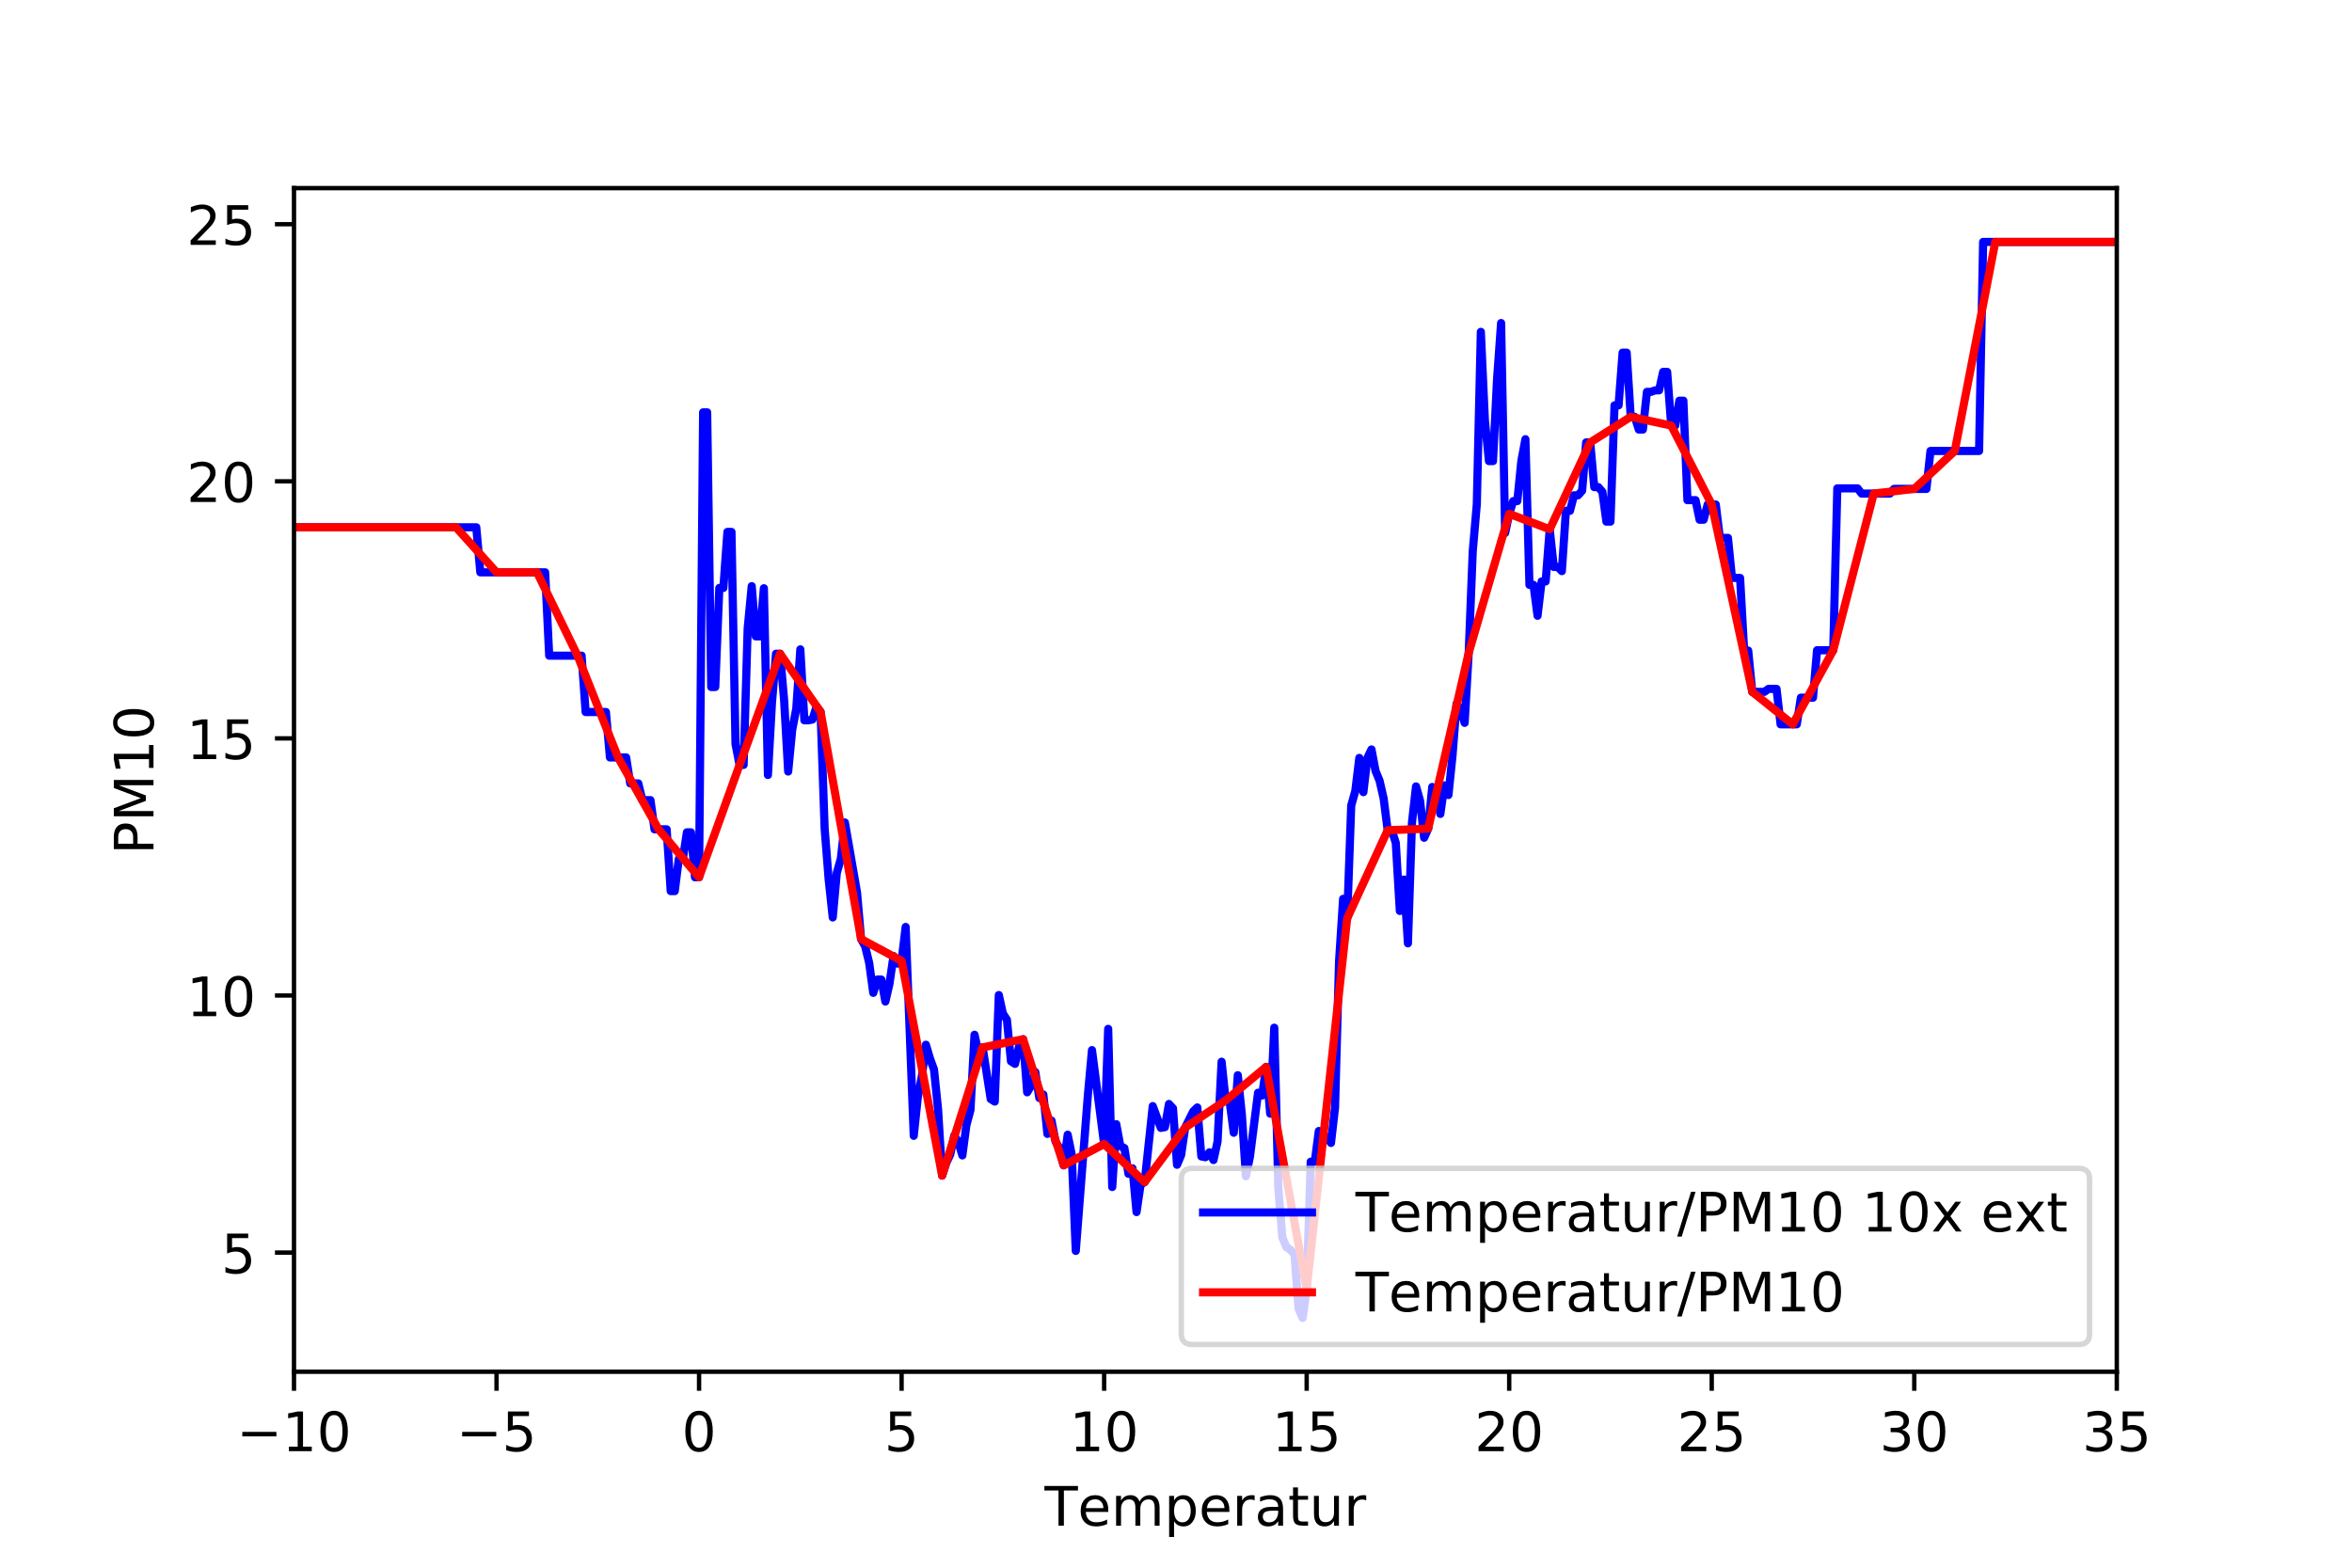 <?xml version="1.0" encoding="utf-8" standalone="no"?>
<!DOCTYPE svg PUBLIC "-//W3C//DTD SVG 1.1//EN"
  "http://www.w3.org/Graphics/SVG/1.1/DTD/svg11.dtd">
<!-- Created with matplotlib (https://matplotlib.org/) -->
<svg height="288pt" version="1.1" viewBox="0 0 432 288" width="432pt" xmlns="http://www.w3.org/2000/svg" xmlns:xlink="http://www.w3.org/1999/xlink">
 <defs>
  <style type="text/css">
*{stroke-linecap:butt;stroke-linejoin:round;}
  </style>
 </defs>
 <g id="figure_1">
  <g id="patch_1">
   <path d="M 0 288 
L 432 288 
L 432 0 
L 0 0 
z
" style="fill:#ffffff;"/>
  </g>
  <g id="axes_1">
   <g id="patch_2">
    <path d="M 54 252 
L 388.8 252 
L 388.8 34.56 
L 54 34.56 
z
" style="fill:#ffffff;"/>
   </g>
   <g id="matplotlib.axis_1">
    <g id="xtick_1">
     <g id="line2d_1">
      <defs>
       <path d="M 0 0 
L 0 3.5 
" id="mdb31ac4a32" style="stroke:#000000;stroke-width:0.8;"/>
      </defs>
      <g>
       <use style="stroke:#000000;stroke-width:0.8;" x="54" xlink:href="#mdb31ac4a32" y="252"/>
      </g>
     </g>
     <g id="text_1">
      <!-- −10 -->
      <defs>
       <path d="M 10.594 35.5 
L 73.188 35.5 
L 73.188 27.203 
L 10.594 27.203 
z
" id="DejaVuSans-8722"/>
       <path d="M 12.406 8.297 
L 28.516 8.297 
L 28.516 63.922 
L 10.984 60.406 
L 10.984 69.391 
L 28.422 72.906 
L 38.281 72.906 
L 38.281 8.297 
L 54.391 8.297 
L 54.391 0 
L 12.406 0 
z
" id="DejaVuSans-49"/>
       <path d="M 31.781 66.406 
Q 24.172 66.406 20.328 58.906 
Q 16.5 51.422 16.5 36.375 
Q 16.5 21.391 20.328 13.891 
Q 24.172 6.391 31.781 6.391 
Q 39.453 6.391 43.281 13.891 
Q 47.125 21.391 47.125 36.375 
Q 47.125 51.422 43.281 58.906 
Q 39.453 66.406 31.781 66.406 
z
M 31.781 74.219 
Q 44.047 74.219 50.516 64.516 
Q 56.984 54.828 56.984 36.375 
Q 56.984 17.969 50.516 8.266 
Q 44.047 -1.422 31.781 -1.422 
Q 19.531 -1.422 13.062 8.266 
Q 6.594 17.969 6.594 36.375 
Q 6.594 54.828 13.062 64.516 
Q 19.531 74.219 31.781 74.219 
z
" id="DejaVuSans-48"/>
      </defs>
      <g transform="translate(43.448 266.598)scale(0.1 -0.1)">
       <use xlink:href="#DejaVuSans-8722"/>
       <use x="83.789" xlink:href="#DejaVuSans-49"/>
       <use x="147.412" xlink:href="#DejaVuSans-48"/>
      </g>
     </g>
    </g>
    <g id="xtick_2">
     <g id="line2d_2">
      <g>
       <use style="stroke:#000000;stroke-width:0.8;" x="91.2" xlink:href="#mdb31ac4a32" y="252"/>
      </g>
     </g>
     <g id="text_2">
      <!-- −5 -->
      <defs>
       <path d="M 10.797 72.906 
L 49.516 72.906 
L 49.516 64.594 
L 19.828 64.594 
L 19.828 46.734 
Q 21.969 47.469 24.109 47.828 
Q 26.266 48.188 28.422 48.188 
Q 40.625 48.188 47.75 41.5 
Q 54.891 34.812 54.891 23.391 
Q 54.891 11.625 47.562 5.094 
Q 40.234 -1.422 26.906 -1.422 
Q 22.312 -1.422 17.547 -0.641 
Q 12.797 0.141 7.719 1.703 
L 7.719 11.625 
Q 12.109 9.234 16.797 8.062 
Q 21.484 6.891 26.703 6.891 
Q 35.156 6.891 40.078 11.328 
Q 45.016 15.766 45.016 23.391 
Q 45.016 31 40.078 35.438 
Q 35.156 39.891 26.703 39.891 
Q 22.75 39.891 18.812 39.016 
Q 14.891 38.141 10.797 36.281 
z
" id="DejaVuSans-53"/>
      </defs>
      <g transform="translate(83.829 266.598)scale(0.1 -0.1)">
       <use xlink:href="#DejaVuSans-8722"/>
       <use x="83.789" xlink:href="#DejaVuSans-53"/>
      </g>
     </g>
    </g>
    <g id="xtick_3">
     <g id="line2d_3">
      <g>
       <use style="stroke:#000000;stroke-width:0.8;" x="128.4" xlink:href="#mdb31ac4a32" y="252"/>
      </g>
     </g>
     <g id="text_3">
      <!-- 0 -->
      <g transform="translate(125.219 266.598)scale(0.1 -0.1)">
       <use xlink:href="#DejaVuSans-48"/>
      </g>
     </g>
    </g>
    <g id="xtick_4">
     <g id="line2d_4">
      <g>
       <use style="stroke:#000000;stroke-width:0.8;" x="165.6" xlink:href="#mdb31ac4a32" y="252"/>
      </g>
     </g>
     <g id="text_4">
      <!-- 5 -->
      <g transform="translate(162.419 266.598)scale(0.1 -0.1)">
       <use xlink:href="#DejaVuSans-53"/>
      </g>
     </g>
    </g>
    <g id="xtick_5">
     <g id="line2d_5">
      <g>
       <use style="stroke:#000000;stroke-width:0.8;" x="202.8" xlink:href="#mdb31ac4a32" y="252"/>
      </g>
     </g>
     <g id="text_5">
      <!-- 10 -->
      <g transform="translate(196.438 266.598)scale(0.1 -0.1)">
       <use xlink:href="#DejaVuSans-49"/>
       <use x="63.623" xlink:href="#DejaVuSans-48"/>
      </g>
     </g>
    </g>
    <g id="xtick_6">
     <g id="line2d_6">
      <g>
       <use style="stroke:#000000;stroke-width:0.8;" x="240" xlink:href="#mdb31ac4a32" y="252"/>
      </g>
     </g>
     <g id="text_6">
      <!-- 15 -->
      <g transform="translate(233.637 266.598)scale(0.1 -0.1)">
       <use xlink:href="#DejaVuSans-49"/>
       <use x="63.623" xlink:href="#DejaVuSans-53"/>
      </g>
     </g>
    </g>
    <g id="xtick_7">
     <g id="line2d_7">
      <g>
       <use style="stroke:#000000;stroke-width:0.8;" x="277.2" xlink:href="#mdb31ac4a32" y="252"/>
      </g>
     </g>
     <g id="text_7">
      <!-- 20 -->
      <defs>
       <path d="M 19.188 8.297 
L 53.609 8.297 
L 53.609 0 
L 7.328 0 
L 7.328 8.297 
Q 12.938 14.109 22.625 23.891 
Q 32.328 33.688 34.812 36.531 
Q 39.547 41.844 41.422 45.531 
Q 43.312 49.219 43.312 52.781 
Q 43.312 58.594 39.234 62.25 
Q 35.156 65.922 28.609 65.922 
Q 23.969 65.922 18.812 64.312 
Q 13.672 62.703 7.812 59.422 
L 7.812 69.391 
Q 13.766 71.781 18.938 73 
Q 24.125 74.219 28.422 74.219 
Q 39.75 74.219 46.484 68.547 
Q 53.219 62.891 53.219 53.422 
Q 53.219 48.922 51.531 44.891 
Q 49.859 40.875 45.406 35.406 
Q 44.188 33.984 37.641 27.219 
Q 31.109 20.453 19.188 8.297 
z
" id="DejaVuSans-50"/>
      </defs>
      <g transform="translate(270.837 266.598)scale(0.1 -0.1)">
       <use xlink:href="#DejaVuSans-50"/>
       <use x="63.623" xlink:href="#DejaVuSans-48"/>
      </g>
     </g>
    </g>
    <g id="xtick_8">
     <g id="line2d_8">
      <g>
       <use style="stroke:#000000;stroke-width:0.8;" x="314.4" xlink:href="#mdb31ac4a32" y="252"/>
      </g>
     </g>
     <g id="text_8">
      <!-- 25 -->
      <g transform="translate(308.038 266.598)scale(0.1 -0.1)">
       <use xlink:href="#DejaVuSans-50"/>
       <use x="63.623" xlink:href="#DejaVuSans-53"/>
      </g>
     </g>
    </g>
    <g id="xtick_9">
     <g id="line2d_9">
      <g>
       <use style="stroke:#000000;stroke-width:0.8;" x="351.6" xlink:href="#mdb31ac4a32" y="252"/>
      </g>
     </g>
     <g id="text_9">
      <!-- 30 -->
      <defs>
       <path d="M 40.578 39.312 
Q 47.656 37.797 51.625 33 
Q 55.609 28.219 55.609 21.188 
Q 55.609 10.406 48.188 4.484 
Q 40.766 -1.422 27.094 -1.422 
Q 22.516 -1.422 17.656 -0.516 
Q 12.797 0.391 7.625 2.203 
L 7.625 11.719 
Q 11.719 9.328 16.594 8.109 
Q 21.484 6.891 26.812 6.891 
Q 36.078 6.891 40.938 10.547 
Q 45.797 14.203 45.797 21.188 
Q 45.797 27.641 41.281 31.266 
Q 36.766 34.906 28.719 34.906 
L 20.219 34.906 
L 20.219 43.016 
L 29.109 43.016 
Q 36.375 43.016 40.234 45.922 
Q 44.094 48.828 44.094 54.297 
Q 44.094 59.906 40.109 62.906 
Q 36.141 65.922 28.719 65.922 
Q 24.656 65.922 20.016 65.031 
Q 15.375 64.156 9.812 62.312 
L 9.812 71.094 
Q 15.438 72.656 20.344 73.438 
Q 25.25 74.219 29.594 74.219 
Q 40.828 74.219 47.359 69.109 
Q 53.906 64.016 53.906 55.328 
Q 53.906 49.266 50.438 45.094 
Q 46.969 40.922 40.578 39.312 
z
" id="DejaVuSans-51"/>
      </defs>
      <g transform="translate(345.238 266.598)scale(0.1 -0.1)">
       <use xlink:href="#DejaVuSans-51"/>
       <use x="63.623" xlink:href="#DejaVuSans-48"/>
      </g>
     </g>
    </g>
    <g id="xtick_10">
     <g id="line2d_10">
      <g>
       <use style="stroke:#000000;stroke-width:0.8;" x="388.8" xlink:href="#mdb31ac4a32" y="252"/>
      </g>
     </g>
     <g id="text_10">
      <!-- 35 -->
      <g transform="translate(382.438 266.598)scale(0.1 -0.1)">
       <use xlink:href="#DejaVuSans-51"/>
       <use x="63.623" xlink:href="#DejaVuSans-53"/>
      </g>
     </g>
    </g>
    <g id="text_11">
     <!-- Temperatur -->
     <defs>
      <path d="M -0.297 72.906 
L 61.375 72.906 
L 61.375 64.594 
L 35.5 64.594 
L 35.5 0 
L 25.594 0 
L 25.594 64.594 
L -0.297 64.594 
z
" id="DejaVuSans-84"/>
      <path d="M 56.203 29.594 
L 56.203 25.203 
L 14.891 25.203 
Q 15.484 15.922 20.484 11.062 
Q 25.484 6.203 34.422 6.203 
Q 39.594 6.203 44.453 7.469 
Q 49.312 8.734 54.109 11.281 
L 54.109 2.781 
Q 49.266 0.734 44.188 -0.344 
Q 39.109 -1.422 33.891 -1.422 
Q 20.797 -1.422 13.156 6.188 
Q 5.516 13.812 5.516 26.812 
Q 5.516 40.234 12.766 48.109 
Q 20.016 56 32.328 56 
Q 43.359 56 49.781 48.891 
Q 56.203 41.797 56.203 29.594 
z
M 47.219 32.234 
Q 47.125 39.594 43.094 43.984 
Q 39.062 48.391 32.422 48.391 
Q 24.906 48.391 20.391 44.141 
Q 15.875 39.891 15.188 32.172 
z
" id="DejaVuSans-101"/>
      <path d="M 52 44.188 
Q 55.375 50.25 60.062 53.125 
Q 64.75 56 71.094 56 
Q 79.641 56 84.281 50.016 
Q 88.922 44.047 88.922 33.016 
L 88.922 0 
L 79.891 0 
L 79.891 32.719 
Q 79.891 40.578 77.094 44.375 
Q 74.312 48.188 68.609 48.188 
Q 61.625 48.188 57.562 43.547 
Q 53.516 38.922 53.516 30.906 
L 53.516 0 
L 44.484 0 
L 44.484 32.719 
Q 44.484 40.625 41.703 44.406 
Q 38.922 48.188 33.109 48.188 
Q 26.219 48.188 22.156 43.531 
Q 18.109 38.875 18.109 30.906 
L 18.109 0 
L 9.078 0 
L 9.078 54.688 
L 18.109 54.688 
L 18.109 46.188 
Q 21.188 51.219 25.484 53.609 
Q 29.781 56 35.688 56 
Q 41.656 56 45.828 52.969 
Q 50 49.953 52 44.188 
z
" id="DejaVuSans-109"/>
      <path d="M 18.109 8.203 
L 18.109 -20.797 
L 9.078 -20.797 
L 9.078 54.688 
L 18.109 54.688 
L 18.109 46.391 
Q 20.953 51.266 25.266 53.625 
Q 29.594 56 35.594 56 
Q 45.562 56 51.781 48.094 
Q 58.016 40.188 58.016 27.297 
Q 58.016 14.406 51.781 6.484 
Q 45.562 -1.422 35.594 -1.422 
Q 29.594 -1.422 25.266 0.953 
Q 20.953 3.328 18.109 8.203 
z
M 48.688 27.297 
Q 48.688 37.203 44.609 42.844 
Q 40.531 48.484 33.406 48.484 
Q 26.266 48.484 22.188 42.844 
Q 18.109 37.203 18.109 27.297 
Q 18.109 17.391 22.188 11.75 
Q 26.266 6.109 33.406 6.109 
Q 40.531 6.109 44.609 11.75 
Q 48.688 17.391 48.688 27.297 
z
" id="DejaVuSans-112"/>
      <path d="M 41.109 46.297 
Q 39.594 47.172 37.812 47.578 
Q 36.031 48 33.891 48 
Q 26.266 48 22.188 43.047 
Q 18.109 38.094 18.109 28.812 
L 18.109 0 
L 9.078 0 
L 9.078 54.688 
L 18.109 54.688 
L 18.109 46.188 
Q 20.953 51.172 25.484 53.578 
Q 30.031 56 36.531 56 
Q 37.453 56 38.578 55.875 
Q 39.703 55.766 41.062 55.516 
z
" id="DejaVuSans-114"/>
      <path d="M 34.281 27.484 
Q 23.391 27.484 19.188 25 
Q 14.984 22.516 14.984 16.5 
Q 14.984 11.719 18.141 8.906 
Q 21.297 6.109 26.703 6.109 
Q 34.188 6.109 38.703 11.406 
Q 43.219 16.703 43.219 25.484 
L 43.219 27.484 
z
M 52.203 31.203 
L 52.203 0 
L 43.219 0 
L 43.219 8.297 
Q 40.141 3.328 35.547 0.953 
Q 30.953 -1.422 24.312 -1.422 
Q 15.922 -1.422 10.953 3.297 
Q 6 8.016 6 15.922 
Q 6 25.141 12.172 29.828 
Q 18.359 34.516 30.609 34.516 
L 43.219 34.516 
L 43.219 35.406 
Q 43.219 41.609 39.141 45 
Q 35.062 48.391 27.688 48.391 
Q 23 48.391 18.547 47.266 
Q 14.109 46.141 10.016 43.891 
L 10.016 52.203 
Q 14.938 54.109 19.578 55.047 
Q 24.219 56 28.609 56 
Q 40.484 56 46.344 49.844 
Q 52.203 43.703 52.203 31.203 
z
" id="DejaVuSans-97"/>
      <path d="M 18.312 70.219 
L 18.312 54.688 
L 36.812 54.688 
L 36.812 47.703 
L 18.312 47.703 
L 18.312 18.016 
Q 18.312 11.328 20.141 9.422 
Q 21.969 7.516 27.594 7.516 
L 36.812 7.516 
L 36.812 0 
L 27.594 0 
Q 17.188 0 13.234 3.875 
Q 9.281 7.766 9.281 18.016 
L 9.281 47.703 
L 2.688 47.703 
L 2.688 54.688 
L 9.281 54.688 
L 9.281 70.219 
z
" id="DejaVuSans-116"/>
      <path d="M 8.5 21.578 
L 8.5 54.688 
L 17.484 54.688 
L 17.484 21.922 
Q 17.484 14.156 20.5 10.266 
Q 23.531 6.391 29.594 6.391 
Q 36.859 6.391 41.078 11.031 
Q 45.312 15.672 45.312 23.688 
L 45.312 54.688 
L 54.297 54.688 
L 54.297 0 
L 45.312 0 
L 45.312 8.406 
Q 42.047 3.422 37.719 1 
Q 33.406 -1.422 27.688 -1.422 
Q 18.266 -1.422 13.375 4.438 
Q 8.5 10.297 8.5 21.578 
z
M 31.109 56 
z
" id="DejaVuSans-117"/>
     </defs>
     <g transform="translate(191.858 280.277)scale(0.1 -0.1)">
      <use xlink:href="#DejaVuSans-84"/>
      <use x="60.818" xlink:href="#DejaVuSans-101"/>
      <use x="122.342" xlink:href="#DejaVuSans-109"/>
      <use x="219.754" xlink:href="#DejaVuSans-112"/>
      <use x="283.23" xlink:href="#DejaVuSans-101"/>
      <use x="344.754" xlink:href="#DejaVuSans-114"/>
      <use x="385.867" xlink:href="#DejaVuSans-97"/>
      <use x="447.146" xlink:href="#DejaVuSans-116"/>
      <use x="486.355" xlink:href="#DejaVuSans-117"/>
      <use x="549.734" xlink:href="#DejaVuSans-114"/>
     </g>
    </g>
   </g>
   <g id="matplotlib.axis_2">
    <g id="ytick_1">
     <g id="line2d_11">
      <defs>
       <path d="M 0 0 
L -3.5 0 
" id="m5f9629b4bc" style="stroke:#000000;stroke-width:0.8;"/>
      </defs>
      <g>
       <use style="stroke:#000000;stroke-width:0.8;" x="54" xlink:href="#m5f9629b4bc" y="230.114"/>
      </g>
     </g>
     <g id="text_12">
      <!-- 5 -->
      <g transform="translate(40.638 233.913)scale(0.1 -0.1)">
       <use xlink:href="#DejaVuSans-53"/>
      </g>
     </g>
    </g>
    <g id="ytick_2">
     <g id="line2d_12">
      <g>
       <use style="stroke:#000000;stroke-width:0.8;" x="54" xlink:href="#m5f9629b4bc" y="182.883"/>
      </g>
     </g>
     <g id="text_13">
      <!-- 10 -->
      <g transform="translate(34.275 186.682)scale(0.1 -0.1)">
       <use xlink:href="#DejaVuSans-49"/>
       <use x="63.623" xlink:href="#DejaVuSans-48"/>
      </g>
     </g>
    </g>
    <g id="ytick_3">
     <g id="line2d_13">
      <g>
       <use style="stroke:#000000;stroke-width:0.8;" x="54" xlink:href="#m5f9629b4bc" y="135.651"/>
      </g>
     </g>
     <g id="text_14">
      <!-- 15 -->
      <g transform="translate(34.275 139.45)scale(0.1 -0.1)">
       <use xlink:href="#DejaVuSans-49"/>
       <use x="63.623" xlink:href="#DejaVuSans-53"/>
      </g>
     </g>
    </g>
    <g id="ytick_4">
     <g id="line2d_14">
      <g>
       <use style="stroke:#000000;stroke-width:0.8;" x="54" xlink:href="#m5f9629b4bc" y="88.42"/>
      </g>
     </g>
     <g id="text_15">
      <!-- 20 -->
      <g transform="translate(34.275 92.219)scale(0.1 -0.1)">
       <use xlink:href="#DejaVuSans-50"/>
       <use x="63.623" xlink:href="#DejaVuSans-48"/>
      </g>
     </g>
    </g>
    <g id="ytick_5">
     <g id="line2d_15">
      <g>
       <use style="stroke:#000000;stroke-width:0.8;" x="54" xlink:href="#m5f9629b4bc" y="41.188"/>
      </g>
     </g>
     <g id="text_16">
      <!-- 25 -->
      <g transform="translate(34.275 44.988)scale(0.1 -0.1)">
       <use xlink:href="#DejaVuSans-50"/>
       <use x="63.623" xlink:href="#DejaVuSans-53"/>
      </g>
     </g>
    </g>
    <g id="text_17">
     <!-- PM10 -->
     <defs>
      <path d="M 19.672 64.797 
L 19.672 37.406 
L 32.078 37.406 
Q 38.969 37.406 42.719 40.969 
Q 46.484 44.531 46.484 51.125 
Q 46.484 57.672 42.719 61.234 
Q 38.969 64.797 32.078 64.797 
z
M 9.812 72.906 
L 32.078 72.906 
Q 44.344 72.906 50.609 67.359 
Q 56.891 61.812 56.891 51.125 
Q 56.891 40.328 50.609 34.812 
Q 44.344 29.297 32.078 29.297 
L 19.672 29.297 
L 19.672 0 
L 9.812 0 
z
" id="DejaVuSans-80"/>
      <path d="M 9.812 72.906 
L 24.516 72.906 
L 43.109 23.297 
L 61.812 72.906 
L 76.516 72.906 
L 76.516 0 
L 66.891 0 
L 66.891 64.016 
L 48.094 14.016 
L 38.188 14.016 
L 19.391 64.016 
L 19.391 0 
L 9.812 0 
z
" id="DejaVuSans-77"/>
     </defs>
     <g transform="translate(28.195 156.971)rotate(-90)scale(0.1 -0.1)">
      <use xlink:href="#DejaVuSans-80"/>
      <use x="60.303" xlink:href="#DejaVuSans-77"/>
      <use x="146.582" xlink:href="#DejaVuSans-49"/>
      <use x="210.205" xlink:href="#DejaVuSans-48"/>
     </g>
    </g>
   </g>
   <g id="line2d_16">
    <path clip-path="url(#pb7cf012a5f)" d="M 54 96.868 
L 87.48 96.868 
L 88.224 105.142 
L 100.128 105.142 
L 100.872 120.449 
L 106.824 120.449 
L 107.568 130.803 
L 111.288 130.803 
L 112.032 139.15 
L 115.008 139.15 
L 115.752 143.921 
L 117.24 143.921 
L 117.984 146.994 
L 119.472 146.994 
L 120.216 152.357 
L 122.448 152.357 
L 123.192 163.701 
L 123.936 163.701 
L 124.68 157.779 
L 125.424 157.779 
L 126.168 152.908 
L 126.912 152.908 
L 127.656 161.169 
L 128.4 161.169 
L 129.144 75.757 
L 129.888 75.757 
L 130.632 126.209 
L 131.376 126.209 
L 132.12 108.012 
L 132.864 108.012 
L 133.608 97.719 
L 134.352 97.719 
L 135.096 136.711 
L 135.84 140.518 
L 136.584 140.518 
L 137.328 115.446 
L 138.072 107.682 
L 138.816 116.906 
L 139.56 116.906 
L 140.304 108.068 
L 141.048 142.371 
L 141.792 129.065 
L 142.536 120.099 
L 143.28 120.099 
L 144.024 128.655 
L 144.768 141.737 
L 145.512 134.05 
L 146.256 130.189 
L 147 119.295 
L 147.744 132.33 
L 148.488 132.33 
L 149.232 132.175 
L 149.976 129.829 
L 150.72 130.776 
L 151.464 152.212 
L 152.208 161.599 
L 152.952 168.542 
L 153.696 160.373 
L 154.44 157.753 
L 155.184 151.099 
L 157.416 163.971 
L 158.16 172.513 
L 158.904 173.836 
L 159.648 176.918 
L 160.392 182.396 
L 161.136 179.96 
L 161.88 179.96 
L 162.624 183.991 
L 163.368 180.748 
L 164.112 175.632 
L 164.856 177.024 
L 165.6 176.52 
L 166.344 170.29 
L 167.832 208.662 
L 168.576 201.579 
L 169.32 197.735 
L 170.064 191.927 
L 170.808 194.448 
L 171.552 196.483 
L 172.296 203.768 
L 173.04 215.968 
L 173.784 213.692 
L 174.528 212.101 
L 175.272 208.625 
L 176.016 209.782 
L 176.76 212.261 
L 177.504 206.689 
L 178.248 203.917 
L 178.992 190.095 
L 179.736 193.414 
L 180.48 192.417 
L 181.968 201.902 
L 182.712 202.367 
L 183.456 182.8 
L 184.2 186.198 
L 184.944 187.341 
L 185.688 194.97 
L 186.432 195.441 
L 187.176 192.254 
L 187.92 190.917 
L 188.664 200.667 
L 189.408 199.423 
L 190.152 196.935 
L 190.896 201.713 
L 191.64 201.082 
L 192.384 208.306 
L 193.128 205.865 
L 193.872 209.713 
L 194.616 210.937 
L 195.36 214.08 
L 196.104 208.458 
L 196.848 212.107 
L 197.592 229.804 
L 199.824 201.073 
L 200.568 192.915 
L 202.8 210.173 
L 203.544 189.014 
L 204.288 218.069 
L 205.032 206.533 
L 205.776 210.548 
L 206.52 210.914 
L 207.264 215.635 
L 208.008 214.635 
L 208.752 222.672 
L 209.496 217.619 
L 210.24 217.166 
L 211.728 203.203 
L 213.216 207.202 
L 213.96 207.068 
L 214.704 202.812 
L 215.448 203.615 
L 216.192 213.98 
L 216.936 212.213 
L 217.68 207.147 
L 219.168 204.166 
L 219.912 203.452 
L 220.656 212.444 
L 221.4 212.596 
L 222.144 211.689 
L 222.888 213.108 
L 223.632 209.716 
L 224.376 195.047 
L 225.12 202.163 
L 225.864 202.468 
L 226.608 208.098 
L 227.352 197.526 
L 228.096 204.757 
L 228.84 216.09 
L 229.584 212.475 
L 231.072 200.75 
L 231.816 201.255 
L 232.56 196 
L 233.304 204.596 
L 234.048 188.8 
L 234.792 218.246 
L 235.536 227.335 
L 236.28 229.123 
L 237.024 229.607 
L 237.768 230.46 
L 238.512 240.418 
L 239.256 242.116 
L 240 236.828 
L 240.744 213.412 
L 241.488 213.409 
L 242.232 207.777 
L 242.976 208.965 
L 243.72 208.851 
L 244.464 209.972 
L 245.208 203.517 
L 245.952 176.572 
L 246.696 165.126 
L 247.44 168.706 
L 248.184 147.979 
L 248.928 145.347 
L 249.672 139.236 
L 250.416 145.522 
L 251.16 139.236 
L 251.904 137.681 
L 252.648 141.614 
L 253.392 143.433 
L 254.136 146.686 
L 254.88 152.525 
L 255.624 152.525 
L 256.368 154.838 
L 257.112 167.354 
L 257.856 161.585 
L 258.6 173.299 
L 259.344 151.098 
L 260.088 144.476 
L 260.832 147.111 
L 261.576 153.902 
L 262.32 152.23 
L 263.064 144.572 
L 263.808 145.804 
L 264.552 149.524 
L 265.296 144.297 
L 266.04 146.05 
L 266.784 138.857 
L 267.528 129.289 
L 268.272 130.351 
L 269.016 132.793 
L 269.76 119.95 
L 270.504 101.287 
L 271.248 92.669 
L 271.992 60.964 
L 272.736 77.225 
L 273.48 84.703 
L 274.224 84.703 
L 274.968 69.702 
L 275.712 59.343 
L 276.456 97.902 
L 277.2 94.392 
L 277.944 92.06 
L 278.688 92.06 
L 279.432 84.684 
L 280.176 80.689 
L 280.92 107.444 
L 281.664 107.444 
L 282.408 113.119 
L 283.152 106.818 
L 283.896 106.818 
L 284.64 97.233 
L 285.384 104.148 
L 286.128 104.148 
L 286.872 104.919 
L 287.616 93.845 
L 288.36 93.845 
L 289.104 90.992 
L 289.848 90.992 
L 290.592 90.148 
L 291.336 81.279 
L 292.08 81.279 
L 292.824 89.486 
L 293.568 89.486 
L 294.312 90.353 
L 295.056 95.828 
L 295.8 95.828 
L 296.544 74.469 
L 297.288 74.469 
L 298.032 64.787 
L 298.776 64.787 
L 299.52 76.573 
L 300.264 76.573 
L 301.008 78.916 
L 301.752 78.916 
L 302.496 71.988 
L 303.24 71.988 
L 303.984 71.71 
L 304.728 71.71 
L 305.472 68.322 
L 306.216 68.322 
L 306.96 78.18 
L 307.704 78.18 
L 308.448 73.614 
L 309.192 73.614 
L 309.936 91.883 
L 311.424 91.883 
L 312.168 95.472 
L 312.912 95.472 
L 313.656 92.684 
L 315.144 92.684 
L 315.888 98.814 
L 317.376 98.814 
L 318.12 106.172 
L 319.608 106.172 
L 320.352 119.514 
L 321.096 119.514 
L 321.84 127.104 
L 324.072 127.104 
L 324.816 126.561 
L 326.304 126.561 
L 327.048 133.065 
L 330.024 133.065 
L 330.768 128.171 
L 333 128.171 
L 333.744 119.457 
L 336.72 119.457 
L 337.464 89.718 
L 341.184 89.718 
L 341.928 90.67 
L 347.136 90.67 
L 347.88 89.816 
L 353.832 89.816 
L 354.576 82.847 
L 363.504 82.847 
L 364.248 44.444 
L 433 44.444 
L 433 44.444 
" style="fill:none;stroke:#0000ff;stroke-linecap:square;stroke-width:1.5;"/>
   </g>
   <g id="line2d_17">
    <path clip-path="url(#pb7cf012a5f)" d="M 54 96.868 
L 61.44 96.868 
L 68.88 96.868 
L 76.32 96.868 
L 83.76 96.868 
L 91.2 105.142 
L 98.64 105.142 
L 106.08 120.449 
L 113.52 139.15 
L 120.96 152.357 
L 128.4 161.169 
L 135.84 140.518 
L 143.28 120.099 
L 150.72 130.776 
L 158.16 172.513 
L 165.6 176.52 
L 173.04 215.968 
L 180.48 192.417 
L 187.92 190.917 
L 195.36 214.08 
L 202.8 210.173 
L 210.24 217.166 
L 217.68 207.147 
L 225.12 202.163 
L 232.56 196 
L 240 236.828 
L 247.44 168.706 
L 254.88 152.525 
L 262.32 152.23 
L 269.76 119.95 
L 277.2 94.392 
L 284.64 97.233 
L 292.08 81.279 
L 299.52 76.573 
L 306.96 78.18 
L 314.4 92.684 
L 321.84 127.104 
L 329.28 133.065 
L 336.72 119.457 
L 344.16 90.67 
L 351.6 89.816 
L 359.04 82.847 
L 366.48 44.444 
L 373.92 44.444 
L 381.36 44.444 
L 388.8 44.444 
L 396.24 44.444 
L 403.68 44.444 
L 411.12 44.444 
L 418.56 44.444 
L 426 44.444 
L 433 44.444 
" style="fill:none;stroke:#ff0000;stroke-linecap:square;stroke-width:1.5;"/>
   </g>
   <g id="patch_3">
    <path d="M 54 252 
L 54 34.56 
" style="fill:none;stroke:#000000;stroke-linecap:square;stroke-linejoin:miter;stroke-width:0.8;"/>
   </g>
   <g id="patch_4">
    <path d="M 388.8 252 
L 388.8 34.56 
" style="fill:none;stroke:#000000;stroke-linecap:square;stroke-linejoin:miter;stroke-width:0.8;"/>
   </g>
   <g id="patch_5">
    <path d="M 54 252 
L 388.8 252 
" style="fill:none;stroke:#000000;stroke-linecap:square;stroke-linejoin:miter;stroke-width:0.8;"/>
   </g>
   <g id="patch_6">
    <path d="M 54 34.56 
L 388.8 34.56 
" style="fill:none;stroke:#000000;stroke-linecap:square;stroke-linejoin:miter;stroke-width:0.8;"/>
   </g>
   <g id="legend_1">
    <g id="patch_7">
     <path d="M 218.973 247 
L 381.8 247 
Q 383.8 247 383.8 245 
L 383.8 216.644 
Q 383.8 214.644 381.8 214.644 
L 218.973 214.644 
Q 216.973 214.644 216.973 216.644 
L 216.973 245 
Q 216.973 247 218.973 247 
z
" style="fill:#ffffff;opacity:0.8;stroke:#cccccc;stroke-linejoin:miter;"/>
    </g>
    <g id="line2d_18">
     <path d="M 220.973 222.742 
L 240.973 222.742 
" style="fill:none;stroke:#0000ff;stroke-linecap:square;stroke-width:1.5;"/>
    </g>
    <g id="line2d_19"/>
    <g id="text_18">
     <!-- Temperatur/PM10 10x ext -->
     <defs>
      <path d="M 25.391 72.906 
L 33.688 72.906 
L 8.297 -9.281 
L 0 -9.281 
z
" id="DejaVuSans-47"/>
      <path id="DejaVuSans-32"/>
      <path d="M 54.891 54.688 
L 35.109 28.078 
L 55.906 0 
L 45.312 0 
L 29.391 21.484 
L 13.484 0 
L 2.875 0 
L 24.125 28.609 
L 4.688 54.688 
L 15.281 54.688 
L 29.781 35.203 
L 44.281 54.688 
z
" id="DejaVuSans-120"/>
     </defs>
     <g transform="translate(248.973 226.242)scale(0.1 -0.1)">
      <use xlink:href="#DejaVuSans-84"/>
      <use x="60.818" xlink:href="#DejaVuSans-101"/>
      <use x="122.342" xlink:href="#DejaVuSans-109"/>
      <use x="219.754" xlink:href="#DejaVuSans-112"/>
      <use x="283.23" xlink:href="#DejaVuSans-101"/>
      <use x="344.754" xlink:href="#DejaVuSans-114"/>
      <use x="385.867" xlink:href="#DejaVuSans-97"/>
      <use x="447.146" xlink:href="#DejaVuSans-116"/>
      <use x="486.355" xlink:href="#DejaVuSans-117"/>
      <use x="549.734" xlink:href="#DejaVuSans-114"/>
      <use x="590.848" xlink:href="#DejaVuSans-47"/>
      <use x="624.539" xlink:href="#DejaVuSans-80"/>
      <use x="684.842" xlink:href="#DejaVuSans-77"/>
      <use x="771.121" xlink:href="#DejaVuSans-49"/>
      <use x="834.744" xlink:href="#DejaVuSans-48"/>
      <use x="898.367" xlink:href="#DejaVuSans-32"/>
      <use x="930.154" xlink:href="#DejaVuSans-49"/>
      <use x="993.777" xlink:href="#DejaVuSans-48"/>
      <use x="1057.4" xlink:href="#DejaVuSans-120"/>
      <use x="1116.58" xlink:href="#DejaVuSans-32"/>
      <use x="1148.367" xlink:href="#DejaVuSans-101"/>
      <use x="1209.875" xlink:href="#DejaVuSans-120"/>
      <use x="1269.055" xlink:href="#DejaVuSans-116"/>
     </g>
    </g>
    <g id="line2d_20">
     <path d="M 220.973 237.42 
L 240.973 237.42 
" style="fill:none;stroke:#ff0000;stroke-linecap:square;stroke-width:1.5;"/>
    </g>
    <g id="line2d_21"/>
    <g id="text_19">
     <!-- Temperatur/PM10 -->
     <g transform="translate(248.973 240.92)scale(0.1 -0.1)">
      <use xlink:href="#DejaVuSans-84"/>
      <use x="60.818" xlink:href="#DejaVuSans-101"/>
      <use x="122.342" xlink:href="#DejaVuSans-109"/>
      <use x="219.754" xlink:href="#DejaVuSans-112"/>
      <use x="283.23" xlink:href="#DejaVuSans-101"/>
      <use x="344.754" xlink:href="#DejaVuSans-114"/>
      <use x="385.867" xlink:href="#DejaVuSans-97"/>
      <use x="447.146" xlink:href="#DejaVuSans-116"/>
      <use x="486.355" xlink:href="#DejaVuSans-117"/>
      <use x="549.734" xlink:href="#DejaVuSans-114"/>
      <use x="590.848" xlink:href="#DejaVuSans-47"/>
      <use x="624.539" xlink:href="#DejaVuSans-80"/>
      <use x="684.842" xlink:href="#DejaVuSans-77"/>
      <use x="771.121" xlink:href="#DejaVuSans-49"/>
      <use x="834.744" xlink:href="#DejaVuSans-48"/>
     </g>
    </g>
   </g>
  </g>
 </g>
 <defs>
  <clipPath id="pb7cf012a5f">
   <rect height="217.44" width="334.8" x="54" y="34.56"/>
  </clipPath>
 </defs>
</svg>
